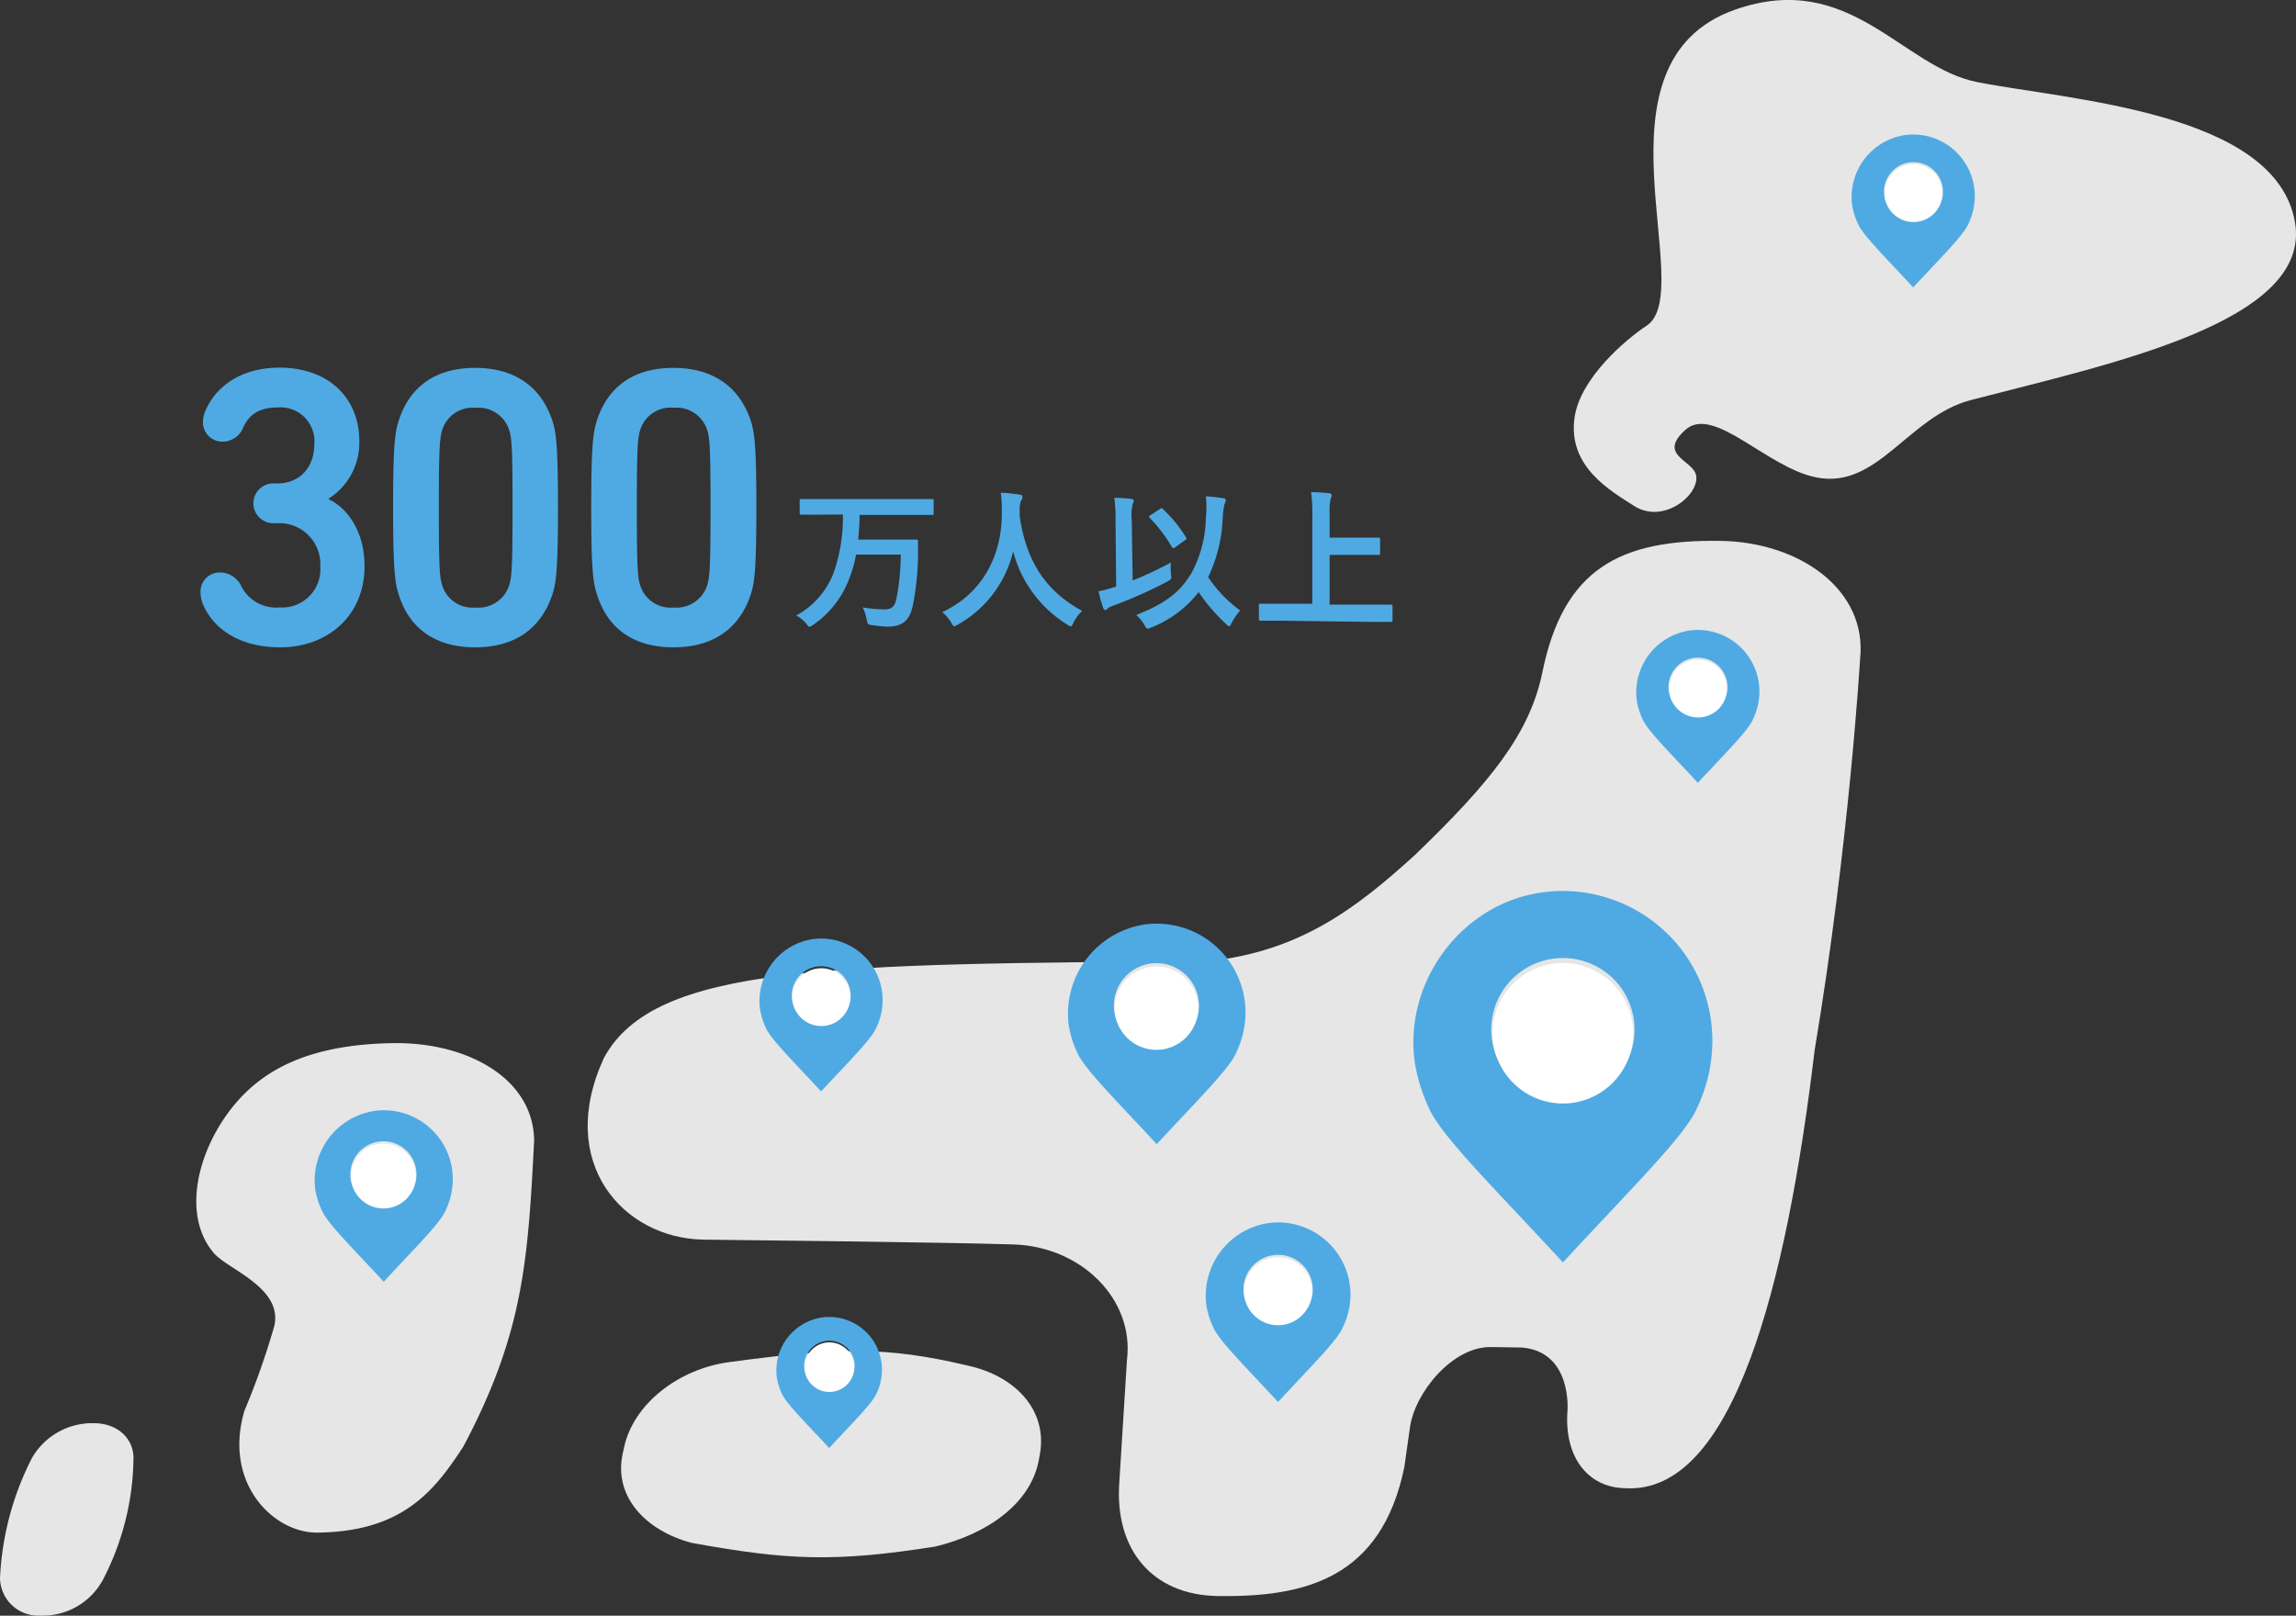 <svg xmlns="http://www.w3.org/2000/svg" viewBox="0 0 300 211.16"><rect x="0" y="0" width="300" height="211.16" fill="#333333" stroke="none"/><defs><style>.cls-1{fill:#e6e6e6;}.cls-2{fill:#4faae3;}.cls-3{fill:#fff;}</style></defs><title>feature1_3</title><g id="feature1_3"><path class="cls-1" d="M224.82,70.69c10.33.16,19.21,6.39,18.22,15.48,0,0-1.42,24.09-5.93,51.05-3.71,31-10.68,58.1-24.75,57.28h0c-4.89-.08-8-4.08-7.55-10.11,0,0,.66-7.76-6-8.28l-4-.06c-5-.08-9.93,5.92-10.58,10.49l-.74,5.22c-3,14.52-12.94,17-24.38,16.83-8.57-.13-13.48-6.09-12.86-14.82l1-16c1-8-6-14.84-14.78-15.13s-40.55-.63-40.55-.63c-10.43-.16-19.36-10-13-23.76,6.61-12.21,29.58-12.28,79-12.63,11.91-1.3,19.17-6.8,26.94-13.86,9.89-9.53,15-15.85,16.66-23.84C204.28,74.25,211.76,70.49,224.82,70.69Z"/><path class="cls-1" d="M122.18,202.13c-13.13,2.06-19.28,1.79-31.81-.49-5.91-1.55-10.26-6-9-11.69l.17-.78c1.21-5.67,7.09-10.25,13.72-11.15,14-1.87,20.29-2.15,31.3.48,6.14,1.37,10.32,5.83,9.32,11.51l-.14.78C134.69,196.51,129,200.5,122.18,202.13Z"/><path class="cls-1" d="M0,206.28a38.31,38.31,0,0,1,4.18-15.74A9.11,9.11,0,0,1,11.8,186h.44c3.19,0,5.3,2.09,5.2,4.74a35.22,35.22,0,0,1-4,15.74,8.92,8.92,0,0,1-7.72,4.67H5.23A5,5,0,0,1,0,206.28Z"/><path class="cls-1" d="M51.47,136.33c-11.89.15-17.86,4-21.59,9-4.5,6.1-5.85,14-1.88,18.5,1.87,2.12,9.05,4.52,7.82,9.54a98.49,98.49,0,0,1-3.88,11c-2.81,9.51,3.82,16,9.55,15.93,11.14-.12,15.3-5.48,19.06-11.26,7.86-14.84,8.43-24.33,9.24-39.93C69.73,140.85,60.92,136.21,51.47,136.33Z"/><path class="cls-1" d="M213.48,66.1c-2.93-1.9-8.66-5.05-7.75-11.51.73-5.21,6.82-10.32,9.39-12C222,38.16,207,8.13,226.77,1.24c15-5.22,21.73,7.56,31.58,9.49,12.07,2.37,39,3.87,41.51,18.29,2.31,13.11-24.34,18.57-42.36,23.27-8.16,2.13-12.14,11.68-20.15,10.11-6.48-1.26-13.46-9.57-17.16-6.2s1.16,3.94,1.44,6C222,64.75,217.29,68.57,213.48,66.1Z"/><path class="cls-2" d="M201.76,116.6c-10.63,1.3-18.36,11.59-16.91,22.2a22.53,22.53,0,0,0,1.85,6c1.55,3.62,8.69,10.62,17.52,20.19,9-9.76,16.06-16.67,17.52-20.19a20.39,20.39,0,0,0,2-8.78A19.55,19.55,0,0,0,201.76,116.6Zm2.45,27.33a9.36,9.36,0,1,1,9.36-9.36A9.36,9.36,0,0,1,204.21,143.93Z"/><circle class="cls-3" cx="204.21" cy="135.04" r="9.18"/><path class="cls-2" d="M220.86,82.39a8.19,8.19,0,0,0-7,9.14,9.28,9.28,0,0,0,.76,2.46c.64,1.49,3.58,4.37,7.22,8.32,3.72-4,6.62-6.87,7.22-8.32a8.4,8.4,0,0,0,.83-3.62A8.05,8.05,0,0,0,220.86,82.39Zm1,11.26a3.85,3.85,0,1,1,3.85-3.85A3.85,3.85,0,0,1,221.88,93.65Z"/><circle class="cls-3" cx="221.87" cy="89.99" r="3.78"/><path class="cls-2" d="M249,17.64a8.19,8.19,0,0,0-7,9.14,9.28,9.28,0,0,0,.76,2.46c.64,1.49,3.58,4.37,7.22,8.32,3.72-4,6.62-6.87,7.22-8.32a8.4,8.4,0,0,0,.83-3.62A8.05,8.05,0,0,0,249,17.64Zm1,11.26A3.85,3.85,0,1,1,253.87,25,3.85,3.85,0,0,1,250,28.9Z"/><circle class="cls-3" cx="250.02" cy="25.24" r="3.78"/><path class="cls-2" d="M106.3,122.72a8.19,8.19,0,0,0-7,9.14,9.28,9.28,0,0,0,.76,2.46c.64,1.49,3.58,4.37,7.22,8.32,3.72-4,6.62-6.87,7.22-8.32a8.4,8.4,0,0,0,.83-3.62A8.05,8.05,0,0,0,106.3,122.72Zm1,11.26a3.85,3.85,0,1,1,3.85-3.85A3.85,3.85,0,0,1,107.31,134Z"/><circle class="cls-3" cx="107.31" cy="130.32" r="3.78"/><path class="cls-2" d="M107.5,172.17a7,7,0,0,0-6,7.84,8,8,0,0,0,.65,2.11c.55,1.28,3.07,3.75,6.19,7.13,3.19-3.45,5.67-5.89,6.19-7.13a7.2,7.2,0,0,0,.71-3.1A6.9,6.9,0,0,0,107.5,172.17Zm.87,9.65a3.3,3.3,0,1,1,3.3-3.3A3.3,3.3,0,0,1,108.37,181.82Z"/><circle class="cls-3" cx="108.37" cy="178.68" r="3.24"/><path class="cls-2" d="M49,145.18a9.18,9.18,0,0,0-7.81,10.25,10.41,10.41,0,0,0,.86,2.76c.71,1.67,4,4.9,8.09,9.32,4.17-4.51,7.42-7.7,8.09-9.32a9.42,9.42,0,0,0,.93-4.06A9,9,0,0,0,49,145.18ZM50.1,157.8a4.32,4.32,0,1,1,4.32-4.32A4.32,4.32,0,0,1,50.1,157.8Z"/><circle class="cls-3" cx="50.1" cy="153.7" r="4.24"/><path class="cls-2" d="M149.64,120.81a11.8,11.8,0,0,0-10,13.18,13.38,13.38,0,0,0,1.1,3.55c.92,2.15,5.16,6.31,10.4,12,5.36-5.8,9.54-9.9,10.4-12a12.11,12.11,0,0,0,1.2-5.22A11.61,11.61,0,0,0,149.64,120.81ZM151.1,137a5.56,5.56,0,1,1,5.56-5.56A5.56,5.56,0,0,1,151.1,137Z"/><circle class="cls-3" cx="151.1" cy="131.76" r="5.45"/><path class="cls-2" d="M165.8,159.84a9.61,9.61,0,0,0-8.18,10.73,10.9,10.9,0,0,0,.9,2.89c.75,1.75,4.2,5.14,8.47,9.77,4.36-4.72,7.77-8.06,8.47-9.77a9.86,9.86,0,0,0,1-4.25A9.46,9.46,0,0,0,165.8,159.84ZM167,173.06a4.53,4.53,0,1,1,4.53-4.53A4.53,4.53,0,0,1,167,173.06Z"/><circle class="cls-3" cx="166.99" cy="168.76" r="4.44"/><path class="cls-2" d="M26.2,77.42a2.5,2.5,0,0,1,2.65-2.6,3.08,3.08,0,0,1,2.71,1.87,5.14,5.14,0,0,0,5,2.7A5,5,0,0,0,41.85,74a5.35,5.35,0,0,0-5.62-5.62h-.52a2.6,2.6,0,1,1,0-5.2h.52c2.86,0,4.84-2,4.84-5.15a4.43,4.43,0,0,0-4.78-4.78c-2.5,0-3.8,1-4.52,2.65a2.91,2.91,0,0,1-2.6,1.82,2.53,2.53,0,0,1-2.65-2.6,3.43,3.43,0,0,1,.31-1.4c1.3-3.12,4.58-5.67,9.67-5.67,6.55,0,10.45,4.06,10.45,9.62a8.65,8.65,0,0,1-4,7.49v.1c2.24,1,4.68,4,4.68,8.68C47.68,80.28,43,84.6,36.6,84.6c-5.25,0-8.79-2.39-10.14-5.77A4.45,4.45,0,0,1,26.2,77.42Z"/><path class="cls-2" d="M51.36,66.34c0-8.22.26-9.88.73-11.34,1.4-4.42,4.78-6.92,10-6.92s8.63,2.5,10.09,6.92c.47,1.46.73,3.12.73,11.34s-.26,9.88-.73,11.34c-1.46,4.42-4.84,6.92-10.09,6.92s-8.63-2.5-10-6.92C51.62,76.22,51.36,74.56,51.36,66.34ZM62.13,79.4a4.21,4.21,0,0,0,4.37-2.81c.36-1.09.47-2.29.47-10.24s-.1-9.15-.47-10.24a4.21,4.21,0,0,0-4.37-2.81,4.14,4.14,0,0,0-4.32,2.81c-.36,1.09-.47,2.29-.47,10.24s.1,9.15.47,10.24A4.14,4.14,0,0,0,62.13,79.4Z"/><path class="cls-2" d="M77.25,66.34c0-8.22.26-9.88.73-11.34,1.4-4.42,4.78-6.92,10-6.92S96.64,50.59,98.1,55c.47,1.46.73,3.12.73,11.34s-.26,9.88-.73,11.34C96.64,82.1,93.26,84.6,88,84.6s-8.63-2.5-10-6.92C77.51,76.22,77.25,74.56,77.25,66.34ZM88,79.4a4.21,4.21,0,0,0,4.37-2.81c.36-1.09.47-2.29.47-10.24s-.1-9.15-.47-10.24A4.21,4.21,0,0,0,88,53.29a4.14,4.14,0,0,0-4.32,2.81c-.36,1.09-.47,2.29-.47,10.24s.1,9.15.47,10.24A4.14,4.14,0,0,0,88,79.4Z"/><path class="cls-2" d="M107.25,67.26c-1.78,0-2.4,0-2.52,0s-.24,0-.24-.22V65.44c0-.2,0-.22.24-.22s.74,0,2.52,0h12c1.8,0,2.42,0,2.54,0s.2,0,.2.22v1.64c0,.2,0,.22-.2.22s-.74,0-2.54,0h-6.94c0,1.18-.08,2.24-.18,3.22h5.2c1.7,0,2.28,0,2.4,0s.22,0,.22.22c0,.58,0,1.44,0,2a35.77,35.77,0,0,1-.68,6.4c-.42,2-1.38,2.76-3.36,2.76A17.37,17.37,0,0,1,114,81.7c-.62-.06-.62-.08-.76-.74a6.11,6.11,0,0,0-.52-1.58,16.93,16.93,0,0,0,2.9.26c.74,0,1.28-.28,1.5-1.34a31.81,31.81,0,0,0,.58-5.82h-5.84a17.07,17.07,0,0,1-1,3.4,12.62,12.62,0,0,1-4.64,5.8c-.22.16-.34.24-.44.24s-.22-.14-.44-.42a4.59,4.59,0,0,0-1.3-1.06A10.67,10.67,0,0,0,108.87,75a21.61,21.61,0,0,0,1.26-7.76Z"/><path class="cls-2" d="M140.26,81.38c-.16.34-.22.48-.36.48s-.22-.08-.46-.24a15.94,15.94,0,0,1-7.06-9.56,14.92,14.92,0,0,1-7.24,9.58,1.28,1.28,0,0,1-.46.2c-.14,0-.22-.14-.4-.48A5.47,5.47,0,0,0,123.12,80c5.26-2.44,7.82-7.44,7.78-13,0-.88,0-1.72-.14-2.6.78,0,1.74.14,2.46.24.26,0,.38.16.38.32a.86.86,0,0,1-.2.5,3.26,3.26,0,0,0-.16,1.32c0,.24,0,.48,0,.72.86,5.86,3.38,9.74,8.16,12.34A5.44,5.44,0,0,0,140.26,81.38Z"/><path class="cls-2" d="M148,75.86a47.46,47.46,0,0,0,5-2.34A6.47,6.47,0,0,0,153,75c.1.66.1.66-.46,1a59.56,59.56,0,0,1-7.26,3.22,1.45,1.45,0,0,0-.58.34.41.41,0,0,1-.28.16c-.12,0-.22-.1-.28-.28a18.18,18.18,0,0,1-.6-2.16,16.41,16.41,0,0,0,1.9-.5l.4-.12-.08-8.6a20.82,20.82,0,0,0-.16-3c.72,0,1.54.06,2.2.14.2,0,.34.12.34.24a1.05,1.05,0,0,1-.14.42,6.63,6.63,0,0,0-.12,2.2Zm7.56-.74a15.85,15.85,0,0,0,2-7.42,13.16,13.16,0,0,0,0-2.84c.86.06,1.7.16,2.3.26.2,0,.3.12.3.28a1.14,1.14,0,0,1-.16.48,10.07,10.07,0,0,0-.24,1.82,19.39,19.39,0,0,1-1.9,7.72,16.77,16.77,0,0,0,4.18,4.36,9.87,9.87,0,0,0-1.12,1.64c-.14.28-.22.42-.32.42s-.2-.1-.42-.3a24.26,24.26,0,0,1-3.56-4.16A14.55,14.55,0,0,1,150.44,82a1.59,1.59,0,0,1-.48.16c-.16,0-.22-.12-.42-.46a4.9,4.9,0,0,0-1.08-1.32C152.08,78.94,154.1,77.5,155.52,75.12Zm-4-8.6a.5.5,0,0,1,.22-.1c.06,0,.1,0,.18.12a17.87,17.87,0,0,1,3,3.68c.12.18.08.26-.12.38l-1.28.92a.44.44,0,0,1-.24.12c-.1,0-.16-.08-.24-.22a19.37,19.37,0,0,0-2.84-3.72c-.16-.16-.12-.24.1-.38Z"/><path class="cls-2" d="M167.25,81.12c-1.8,0-2.42,0-2.54,0s-.22,0-.22-.22V79.12c0-.2,0-.22.22-.22s.74,0,2.54,0h4.22V67.66a20.91,20.91,0,0,0-.16-3.34c.76,0,1.66.06,2.34.14.2,0,.36.14.36.26a1.36,1.36,0,0,1-.14.46,7,7,0,0,0-.14,1.92v3.16h3.92c1.74,0,2.34,0,2.46,0s.22,0,.22.22v1.82c0,.2,0,.22-.22.22s-.72,0-2.46,0h-3.92v6.5h5.46c1.8,0,2.42,0,2.54,0s.22,0,.22.22v1.82c0,.2,0,.22-.22.22s-.74,0-2.54,0Z"/></g></svg>